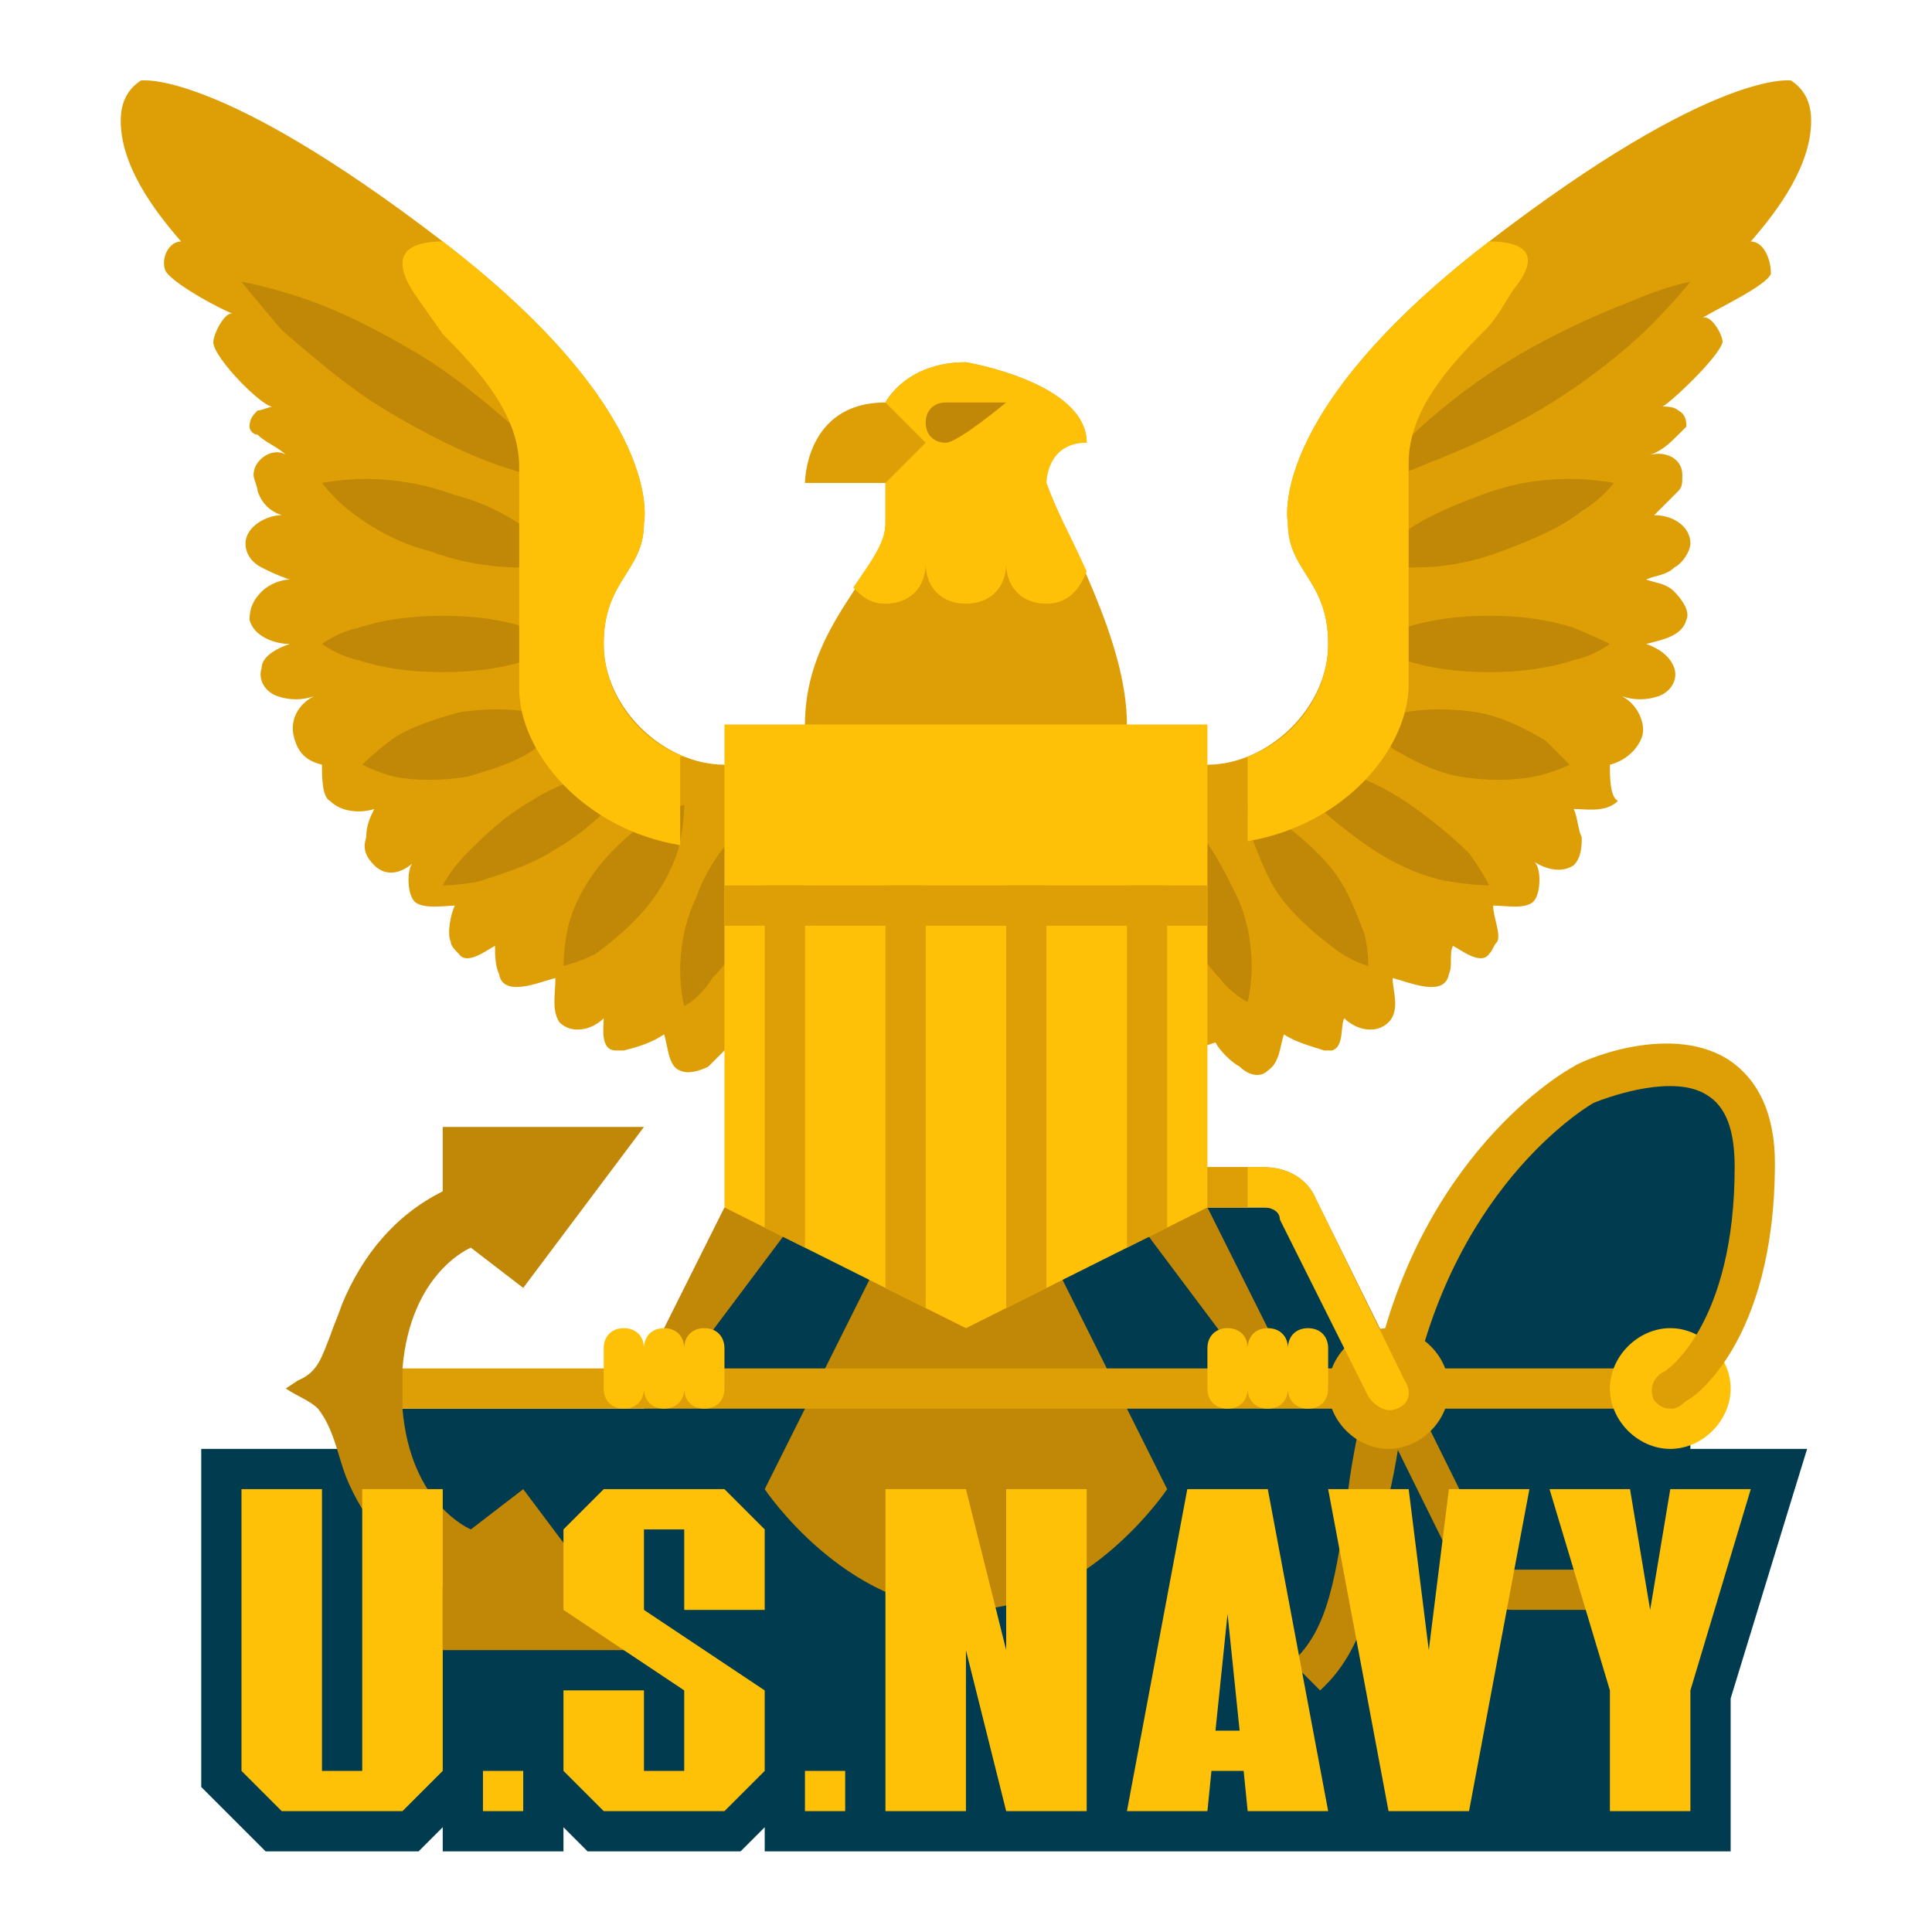<svg xmlns="http://www.w3.org/2000/svg" xmlns:xlink="http://www.w3.org/1999/xlink" viewBox="0,0,256,256" width="48px" height="48px" fill-rule="nonzero"><g fill="none" fill-rule="nonzero" stroke="none" stroke-width="1" stroke-linecap="butt" stroke-linejoin="miter" stroke-miterlimit="10" stroke-dasharray="" stroke-dashoffset="0" font-family="none" font-weight="none" font-size="none" text-anchor="none" style="mix-blend-mode: normal"><g transform="scale(5.333,5.333)"><path d="M43.5,36h-1.5v-2c0,0 2,-1.9 2,-5c0,-3.1 -3,-3 -3,-3c0,0 -5.6,2.6 -6.5,8l-2.5,-4h-13l-3,5h-7v1h-4v8.4l1.6,1.6h3.8l0.6,-0.6v0.6h3v-0.6l0.6,0.6h3.8l0.6,-0.6v0.6h24v-3.8l1.5,-4.9l0.4,-1.3z" fill="#003b4f"></path><path d="M24,29h-1l-4,8c0,0 2,3 5,3c3,0 5,-3 5,-3l-4,-8zM40,40h-2.4c-0.6,0 -1.1,-0.3 -1.3,-0.8l-4.4,-8.9c-0.1,-0.2 -0.3,-0.3 -0.4,-0.3h-3.5v-1h3.4c0.6,0 1.1,0.3 1.3,0.8l4.4,8.9c0.1,0.2 0.3,0.3 0.4,0.3h2.5z" fill="#c18706"></path><path d="M43.5,6c0.7,-0.8 1.5,-1.9 1.5,-3c0,-0.5 -0.2,-0.8 -0.5,-1c0,0 -1.9,-0.3 -7.5,4c-5.6,4.3 -5,7 -5,7c0,1.2 1,1.4 1,3c0,1.6 -1.5,3 -3,3c-1.5,0 -6,0 -6,0c0,0 -4.5,0 -6,0c-1.5,0 -3,-1.4 -3,-3c0,-1.6 1,-1.8 1,-3c0,0 0.6,-2.7 -5,-7c-5.6,-4.3 -7.5,-4 -7.5,-4c-0.3,0.2 -0.5,0.5 -0.5,1c0,1.1 0.8,2.2 1.5,3c-0.3,0 -0.5,0.4 -0.4,0.7c0.1,0.3 1.4,1 1.7,1.1c-0.2,-0.1 -0.5,0.5 -0.5,0.7c0,0.4 1.3,1.7 1.5,1.6c-0.1,0 -0.3,0.1 -0.4,0.1c-0.1,0.1 -0.2,0.2 -0.2,0.4c0,0.1 0.1,0.2 0.2,0.2c0.2,0.2 0.5,0.3 0.7,0.5c-0.3,-0.2 -0.8,0.1 -0.8,0.5c0,0.1 0.1,0.3 0.1,0.4c0.1,0.3 0.3,0.5 0.6,0.6c-0.4,0 -0.9,0.3 -0.9,0.7c0,0.3 0.2,0.5 0.4,0.6c0.2,0.1 0.4,0.2 0.7,0.3c-0.2,0 -0.5,0.1 -0.7,0.3c-0.2,0.2 -0.3,0.4 -0.3,0.7c0.1,0.4 0.6,0.6 1,0.6c-0.3,0.1 -0.7,0.3 -0.7,0.6c-0.1,0.3 0.1,0.6 0.4,0.7c0.3,0.1 0.6,0.1 0.9,0c-0.4,0.2 -0.6,0.6 -0.5,1c0.1,0.4 0.3,0.6 0.7,0.7c0,0.3 0,0.8 0.2,0.9c0.3,0.3 0.8,0.3 1.1,0.2c-0.1,0.2 -0.2,0.4 -0.2,0.7c-0.1,0.3 0,0.5 0.2,0.7c0.3,0.3 0.7,0.2 1,-0.1c-0.2,0.1 -0.2,0.8 0,1c0.2,0.2 0.8,0.1 1,0.1c-0.1,0.2 -0.2,0.7 -0.1,0.9c0,0.1 0.1,0.2 0.2,0.3c0.2,0.3 0.7,-0.1 0.9,-0.2c0,0.2 0,0.5 0.1,0.7c0.1,0.6 1,0.2 1.4,0.1c0,0.4 -0.1,0.8 0.1,1.1c0.3,0.3 0.8,0.2 1.1,-0.1c0,0.2 -0.1,0.8 0.3,0.8c0.1,0 0.2,0 0.2,0c0.4,-0.1 0.7,-0.2 1,-0.4c0.1,0.3 0.1,0.8 0.4,0.9c0.2,0.1 0.5,0 0.7,-0.1c0.2,-0.2 0.4,-0.4 0.6,-0.6l6,2l6,-2c0.1,0.2 0.4,0.5 0.6,0.6c0.2,0.2 0.5,0.3 0.7,0.1c0.3,-0.2 0.3,-0.6 0.4,-0.9c0.3,0.2 0.7,0.3 1,0.4c0.1,0 0.2,0 0.2,0c0.3,-0.1 0.2,-0.6 0.3,-0.8c0.3,0.3 0.8,0.4 1.1,0.1c0.3,-0.3 0.1,-0.8 0.1,-1.1c0.4,0.1 1.3,0.5 1.4,-0.1c0.1,-0.2 0,-0.5 0.1,-0.7c0.2,0.1 0.7,0.5 0.9,0.2c0.1,-0.1 0.1,-0.2 0.2,-0.3c0.1,-0.2 -0.1,-0.6 -0.1,-0.9c0.3,0 0.8,0.1 1,-0.1c0.2,-0.2 0.2,-0.9 0,-1c0.3,0.2 0.7,0.3 1,0.1c0.2,-0.2 0.2,-0.5 0.2,-0.7c-0.1,-0.2 -0.1,-0.5 -0.2,-0.7c0.3,0 0.8,0.1 1.1,-0.2c-0.2,-0.1 -0.2,-0.6 -0.2,-0.9c0.4,-0.1 0.7,-0.4 0.8,-0.7c0.1,-0.3 -0.1,-0.8 -0.5,-1c0.3,0.1 0.6,0.1 0.9,0c0.3,-0.1 0.5,-0.4 0.4,-0.7c-0.1,-0.3 -0.4,-0.5 -0.7,-0.6c0.4,-0.1 0.9,-0.2 1,-0.6c0.1,-0.2 -0.1,-0.5 -0.3,-0.7c-0.2,-0.2 -0.4,-0.2 -0.7,-0.3c0.2,-0.1 0.5,-0.1 0.7,-0.3c0.2,-0.1 0.4,-0.4 0.4,-0.6c0,-0.4 -0.4,-0.7 -0.9,-0.7c0.2,-0.2 0.4,-0.4 0.6,-0.6c0.1,-0.1 0.1,-0.2 0.1,-0.4c0,-0.4 -0.4,-0.6 -0.8,-0.5c0.3,-0.1 0.5,-0.3 0.7,-0.5c0.1,-0.1 0.1,-0.1 0.2,-0.2c0,-0.1 0,-0.3 -0.2,-0.4c-0.1,-0.1 -0.3,-0.1 -0.4,-0.1c0.1,0 1.4,-1.2 1.5,-1.6c0,-0.2 -0.3,-0.7 -0.5,-0.6c0.3,-0.2 1.6,-0.8 1.7,-1.1c0,-0.4 -0.2,-0.8 -0.5,-0.8z" fill="#dd9f05"></path><path d="M29,20c0,0 0.4,0.2 0.7,0.6c0.4,0.4 0.7,1 1,1.6c0.3,0.6 0.4,1.3 0.4,1.8c0,0.5 -0.1,0.9 -0.1,0.9c0,0 -0.4,-0.2 -0.7,-0.6c-0.4,-0.4 -0.7,-1 -1,-1.6c-0.3,-0.6 -0.4,-1.3 -0.4,-1.8c0,-0.5 0.1,-0.9 0.1,-0.9z" fill="#c18706"></path><path d="M20,12c0,0 0,-2 2,-2c0,0 0.5,-1 2,-1c0,0 3,0.5 3,2h-1v1c0.5,1.4 2,3.9 2,6v1h-8v-1c0,-2.5 2,-3.8 2,-5c0,-1.1 0,-1 0,-1z" fill="#dd9f05"></path><path d="M27,11c0,-1.5 -3,-2 -3,-2c-1.5,0 -2,1 -2,1l1,1l-1,1c0,0 0,0.1 0,1c0,0.5 -0.4,1 -0.8,1.6c0.2,0.2 0.4,0.4 0.8,0.4c0.6,0 1,-0.4 1,-1c0,0.6 0.4,1 1,1c0.6,0 1,-0.4 1,-1c0,0.6 0.4,1 1,1c0.5,0 0.8,-0.3 1,-0.8c-0.4,-0.9 -0.8,-1.6 -1,-2.2c0,0 0,-1 1,-1z" fill="#ffc107"></path><path d="M9,34h25v1h-25zM35,34h6v1h-6z" fill="#dd9f05"></path><path d="M11.7,38c0,0 -1.5,-0.6 -1.7,-3v-1c0.2,-2.4 1.7,-3 1.7,-3l1.3,1l3,-4h-5c0,0 0,0.5 0,1.6c-1.2,0.6 -2,1.6 -2.5,2.8c-0.1,0.3 -0.2,0.5 -0.3,0.8c-0.2,0.5 -0.3,0.9 -0.8,1.1l-0.3,0.2c0.3,0.2 0.6,0.3 0.8,0.5c0.4,0.5 0.5,1.2 0.7,1.7c0.2,0.5 0.5,1 0.9,1.5c0.4,0.5 0.9,0.9 1.5,1.2c0,1 0,1.6 0,1.6h5l-3,-4zM18,30l-2,4h1l3,-4zM30,30l2,4h-1l-3,-4zM19,20c0,0 0.1,0.4 0.1,0.9c0,0.5 -0.1,1.2 -0.4,1.8c-0.2,0.6 -0.6,1.2 -1,1.6c-0.3,0.5 -0.7,0.7 -0.7,0.7c0,0 -0.1,-0.4 -0.1,-0.9c0,-0.5 0.1,-1.2 0.4,-1.8c0.2,-0.6 0.6,-1.2 1,-1.6c0.3,-0.5 0.7,-0.7 0.7,-0.7zM17,20c0,0 0,0.4 -0.1,0.9c-0.1,0.5 -0.4,1.1 -0.8,1.6c-0.4,0.5 -0.9,0.9 -1.3,1.2c-0.4,0.2 -0.8,0.3 -0.8,0.3c0,0 0,-0.4 0.1,-0.9c0.1,-0.5 0.4,-1.1 0.8,-1.6c0.4,-0.5 0.9,-0.9 1.3,-1.2c0.4,-0.2 0.8,-0.3 0.8,-0.3zM16,19c0,0 -0.2,0.4 -0.6,0.8c-0.4,0.4 -0.9,0.9 -1.6,1.3c-0.6,0.4 -1.3,0.6 -1.9,0.8c-0.5,0.1 -0.9,0.1 -0.9,0.1c0,0 0.2,-0.4 0.6,-0.8c0.4,-0.4 0.9,-0.9 1.6,-1.3c0.6,-0.4 1.3,-0.6 1.9,-0.8c0.5,-0.1 0.9,-0.1 0.9,-0.1zM14,18c0,0 -0.3,0.3 -0.7,0.6c-0.4,0.3 -1,0.5 -1.7,0.7c-0.6,0.1 -1.3,0.1 -1.8,0c-0.4,-0.1 -0.8,-0.3 -0.8,-0.3c0,0 0.3,-0.3 0.7,-0.6c0.4,-0.3 1,-0.5 1.7,-0.7c0.6,-0.1 1.3,-0.1 1.8,0c0.4,0.1 0.8,0.3 0.8,0.3zM8,16c0,0 0.4,-0.3 0.9,-0.4c0.6,-0.2 1.3,-0.3 2.1,-0.3c0.8,0 1.5,0.1 2.1,0.3c0.5,0.1 0.9,0.4 0.9,0.4c0,0 -0.4,0.3 -0.9,0.4c-0.6,0.2 -1.3,0.3 -2.1,0.3c-0.8,0 -1.5,-0.1 -2.1,-0.3c-0.5,-0.1 -0.9,-0.4 -0.9,-0.4zM14,14c0,0 -0.5,0.1 -1.1,0.1c-0.6,0 -1.4,-0.1 -2.2,-0.4c-0.8,-0.2 -1.5,-0.6 -2,-1c-0.4,-0.3 -0.7,-0.7 -0.7,-0.7c0,0 0.5,-0.1 1.1,-0.1c0.6,0 1.4,0.1 2.2,0.4c0.8,0.2 1.5,0.6 2,1c0.4,0.3 0.7,0.7 0.7,0.7zM14,12c0,0 -0.6,-0.1 -1.5,-0.4c-0.9,-0.3 -1.9,-0.8 -2.9,-1.4c-1,-0.6 -1.9,-1.4 -2.6,-2c-0.6,-0.7 -1,-1.2 -1,-1.2c0,0 0.6,0.1 1.5,0.4c0.9,0.3 1.9,0.8 2.9,1.4c1,0.6 1.9,1.4 2.6,2c0.6,0.7 1,1.2 1,1.2zM31,20c0,0 0.4,0.1 0.8,0.4c0.4,0.3 0.9,0.7 1.3,1.2c0.4,0.5 0.6,1.1 0.8,1.6c0.1,0.4 0.1,0.8 0.1,0.8c0,0 -0.4,-0.1 -0.8,-0.4c-0.4,-0.3 -0.9,-0.7 -1.3,-1.2c-0.4,-0.5 -0.6,-1.1 -0.8,-1.6c-0.1,-0.4 -0.1,-0.8 -0.1,-0.8zM32,19c0,0 0.4,0 1,0.1c0.6,0.1 1.3,0.4 1.9,0.8c0.6,0.4 1.2,0.9 1.6,1.3c0.3,0.4 0.5,0.8 0.5,0.8c0,0 -0.4,0 -1,-0.1c-0.6,-0.1 -1.3,-0.4 -1.9,-0.8c-0.6,-0.4 -1.2,-0.9 -1.6,-1.3c-0.3,-0.4 -0.5,-0.8 -0.5,-0.8zM34,18c0,0 0.4,-0.2 0.9,-0.3c0.5,-0.1 1.2,-0.1 1.8,0c0.6,0.1 1.2,0.4 1.7,0.7c0.3,0.3 0.6,0.6 0.6,0.6c0,0 -0.4,0.2 -0.9,0.3c-0.5,0.1 -1.2,0.1 -1.8,0c-0.6,-0.1 -1.2,-0.4 -1.7,-0.7c-0.3,-0.3 -0.6,-0.6 -0.6,-0.6zM40,16c0,0 -0.4,0.3 -0.9,0.4c-0.6,0.2 -1.3,0.3 -2.1,0.3c-0.8,0 -1.5,-0.1 -2.1,-0.3c-0.5,-0.1 -0.9,-0.4 -0.9,-0.4c0,0 0.4,-0.3 0.9,-0.4c0.6,-0.2 1.3,-0.3 2.1,-0.3c0.8,0 1.5,0.1 2.1,0.3c0.5,0.2 0.9,0.4 0.9,0.4zM34,14c0,0 0.3,-0.4 0.8,-0.7c0.5,-0.4 1.2,-0.7 2,-1c0.8,-0.3 1.5,-0.4 2.2,-0.4c0.6,0 1.1,0.1 1.1,0.1c0,0 -0.3,0.4 -0.8,0.7c-0.5,0.4 -1.2,0.7 -2,1c-0.8,0.3 -1.5,0.4 -2.2,0.4c-0.6,0 -1.1,-0.1 -1.1,-0.1zM34,12c0,0 0.4,-0.5 1,-1.1c0.6,-0.6 1.6,-1.4 2.6,-2c1,-0.6 2.1,-1.1 2.9,-1.4c0.9,-0.4 1.5,-0.5 1.5,-0.5c0,0 -0.4,0.5 -1,1.1c-0.6,0.6 -1.6,1.4 -2.6,2c-1,0.6 -2.1,1.1 -2.9,1.4c-0.9,0.4 -1.5,0.5 -1.5,0.5z" fill="#c18706"></path><path d="M16.5,35c-0.3,0 -0.5,-0.2 -0.5,-0.5v-1c0,-0.3 0.2,-0.5 0.5,-0.5c0.3,0 0.5,0.2 0.5,0.5v1c0,0.3 -0.2,0.5 -0.5,0.5zM15.5,35c-0.3,0 -0.5,-0.2 -0.5,-0.5v-1c0,-0.3 0.2,-0.5 0.5,-0.5c0.3,0 0.5,0.2 0.5,0.5v1c0,0.3 -0.2,0.5 -0.5,0.5zM17.5,35c0.3,0 0.5,-0.2 0.5,-0.5v-1c0,-0.3 -0.2,-0.5 -0.5,-0.5c-0.3,0 -0.5,0.2 -0.5,0.5v1c0,0.3 0.2,0.5 0.5,0.5zM31.5,35c-0.3,0 -0.5,-0.2 -0.5,-0.5v-1c0,-0.3 0.2,-0.5 0.5,-0.5c0.3,0 0.5,0.2 0.5,0.5v1c0,0.3 -0.2,0.5 -0.5,0.5zM30.5,35c-0.3,0 -0.5,-0.2 -0.5,-0.5v-1c0,-0.3 0.2,-0.5 0.5,-0.5c0.3,0 0.5,0.2 0.5,0.5v1c0,0.3 -0.2,0.5 -0.5,0.5zM32.5,35c0.3,0 0.5,-0.2 0.5,-0.5v-1c0,-0.3 -0.2,-0.5 -0.5,-0.5c-0.3,0 -0.5,0.2 -0.5,0.5v1c0,0.3 0.2,0.5 0.5,0.5z" fill="#ffc107"></path><path d="M25,10c0,0 -1.2,1 -1.5,1c-0.3,0 -0.5,-0.2 -0.5,-0.5c0,-0.3 0.2,-0.5 0.5,-0.5c0.3,0 1.5,0 1.5,0z" fill="#c18706"></path><path d="M43,34.5c0,0.8 -0.7,1.5 -1.5,1.5c-0.8,0 -1.5,-0.7 -1.5,-1.5c0,-0.8 0.7,-1.5 1.5,-1.5c0.8,0 1.5,0.7 1.5,1.5zM17,18.8c-1.1,-0.4 -2,-1.5 -2,-2.8c0,-1.6 1,-1.8 1,-3c0,0 0.6,-2.7 -5,-7c-0.5,0 -1.5,0.1 -0.7,1.3c0.2,0.3 0.5,0.7 0.7,1c0.9,0.9 1.9,2 1.9,3.3c0,2.1 0,2.8 0,5.5c0,1.6 1.6,3.5 4,3.9v-2.2zM37,6c-5.6,4.3 -5,7 -5,7c0,1.2 1,1.4 1,3c0,1.3 -0.9,2.4 -2,2.8v2.1c2.4,-0.4 4,-2.3 4,-3.9c0,-2.6 0,-3.3 0,-5.5c0,-1.3 1,-2.4 1.9,-3.3c0.3,-0.3 0.5,-0.7 0.7,-1c0.9,-1.1 -0.1,-1.2 -0.6,-1.2zM18,18v12l6,3l6,-3v-12z" fill="#ffc107"></path><path d="M18,22h12v1h-12z" fill="#dd9f05"></path><path d="M25,32.5l1,-0.5v-10h-1zM28,31l1,-0.5v-8.5h-1zM19,30.5l1,0.5v-9h-1zM22,32l1,0.5v-10.5h-1z" fill="#dd9f05"></path><path d="M32.8,42l-0.7,-0.7c0.9,-0.8 1.1,-2.1 1.4,-4.3c0.1,-0.8 0.3,-1.7 0.5,-2.7l1,0.2c-0.2,1 -0.3,1.9 -0.5,2.7c-0.3,2.3 -0.6,3.8 -1.7,4.8z" fill="#c18706"></path><path d="M41.5,35c-0.2,0 -0.3,-0.1 -0.4,-0.2c-0.1,-0.2 -0.1,-0.5 0.2,-0.7c0.1,0 1.8,-1.2 1.8,-5.1c0,-0.9 -0.2,-1.5 -0.7,-1.8c-0.8,-0.5 -2.3,0 -2.8,0.2c0,0 -3.4,1.9 -4.5,7.1c-0.1,0.3 -0.3,0.4 -0.6,0.4c-0.3,-0.1 -0.4,-0.3 -0.4,-0.6c1.1,-5.6 4.8,-7.7 5,-7.8c0.1,-0.1 2.3,-1.1 3.8,-0.2c0.8,0.5 1.2,1.4 1.2,2.6c0,4.5 -2.1,5.9 -2.2,5.9c-0.2,0.2 -0.3,0.2 -0.4,0.2z" fill="#dd9f05"></path><path d="M34.5,33c-0.8,0 -1.5,0.7 -1.5,1.5c0,0.8 0.7,1.5 1.5,1.5c0.8,0 1.5,-0.7 1.5,-1.5c0,-0.8 -0.7,-1.5 -1.5,-1.5zM34.5,35c-0.3,0 -0.5,-0.2 -0.5,-0.5c0,-0.3 0.2,-0.5 0.5,-0.5c0.3,0 0.5,0.2 0.5,0.5c0,0.3 -0.2,0.5 -0.5,0.5z" fill="#dd9f05"></path><path d="M34.7,35c0.3,-0.1 0.4,-0.4 0.2,-0.7l-2.2,-4.5c-0.2,-0.5 -0.7,-0.8 -1.3,-0.8h-1.4v1h1.4c0.2,0 0.4,0.1 0.4,0.3l2.2,4.4c0.2,0.3 0.5,0.4 0.7,0.3z" fill="#ffc107"></path><path d="M30,29h1v1h-1z" fill="#dd9f05"></path><path d="M8,37h-2v7l1,1h3l1,-1v-7h-2v7h-1zM14,38l1,-1h3l1,1v2h-2v-2h-1v2l3,2v2l-1,1h-3l-1,-1v-2h2v2h1v-2l-3,-2zM22,37v8h2v-4l1,4h2v-8h-2v4l-1,-4zM33,37l1.5,8h2l1.5,-8h-2l-0.5,4l-0.5,-4zM31,45h2l-1.5,-8h-2l-1.5,8h2l0.1,-1h0.8zM30.2,43l0.3,-2.9l0.3,2.9zM12,44h1v1h-1zM20,44h1v1h-1zM41.5,37l-0.5,3l-0.5,-3h-2l1.5,5v3h2v-3l1.5,-5z" fill="#ffc107"></path></g></g></svg>